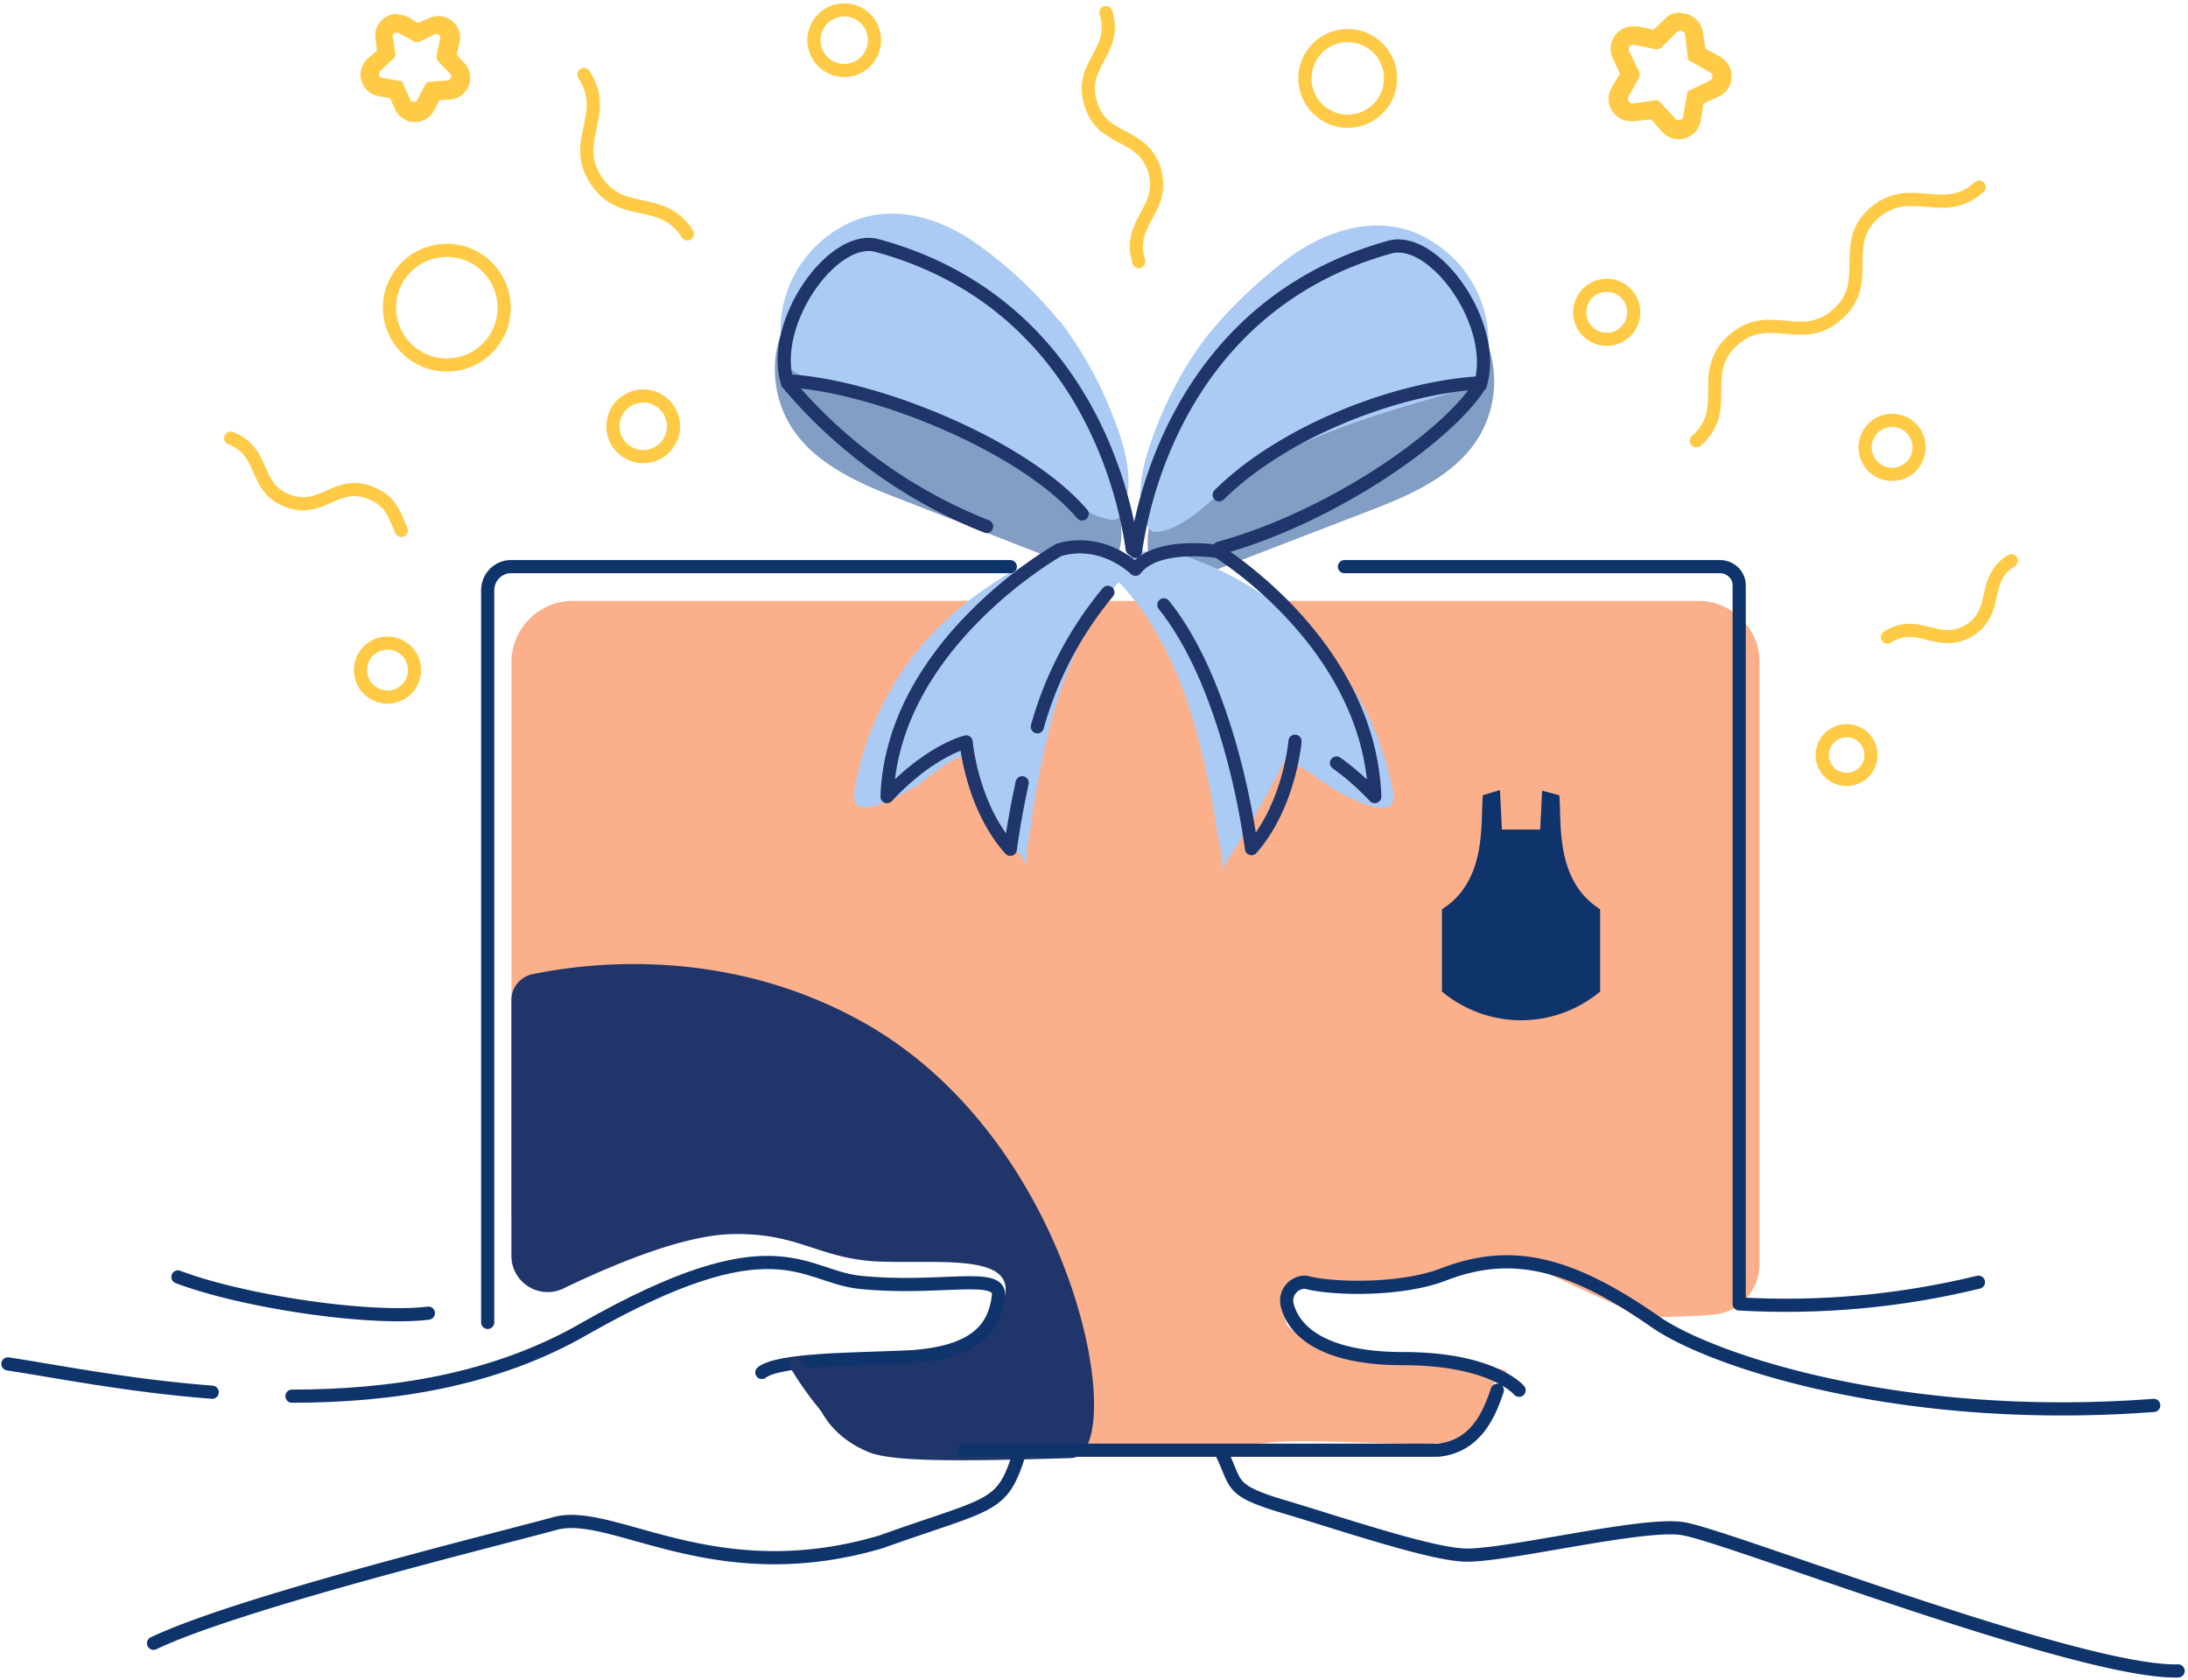 <svg xmlns="http://www.w3.org/2000/svg" width="332" height="255" viewBox="0 0 332 255"><g transform="translate(1 1)" fill="none" fill-rule="evenodd"><path d="M232.1 191.5a8 8 0 0 0-4.5-.6c-5.7 1-21 3.3-30.4 3-3.8 0-1.4 1-3 4.6-2.9 6.6 36.2 7.8 33.3 8.7-3.5 1.2-2.3 9.6-8 10.6-5.6 1-21.4-.7-28.4.2a193 193 0 0 1-56-1c-7-3.8-11.4-6.6-13-10.8-.8-2 22.6-2.3 24.7-3 5.7-1.7 7.2-5.6 6.4-8.5-1.4-5.1-16-5-19.2-5.3-6.8-.7-10.4-4.7-22.4-4.4-5.8 0-14.2 3.3-21.3 6.7a9.7 9.7 0 0 1-13.7-8.8V99.5c0-5.1 4.2-9.3 9.3-9.3h170.8c5.1 0 9.3 4.2 9.3 9.3v91.2c0 4-2.8 7.3-6.7 7.8h-.1c-3.3.3-6.7.4-10 .4 0 .6-11.9-5-17-7.4z" fill="#FCAF8B" fill-rule="nonzero"></path><path d="M161.5 220.3c-17 .5-27.4.6-30.9-1-7.4-3.2-8.1-8.9-9.8-13.2-.8-1.9 22.4-1.6 24.4-2.6 3.8-2 6.3-5.8 6.4-8.8 0-5.1-9.9-4-18.1-4.2-10-.1-12.8-4.4-23.3-4.2-7.4.1-18.1 4.6-25.6 8.2a5.5 5.5 0 0 1-8-5v-38.8a4 4 0 0 1 3-3.8c8-1.7 30-4.7 51.5 7.9 32 18.9 39.3 65.2 30.4 65.5z" fill="#20366A" fill-rule="nonzero"></path><path d="M159 54.6a78.5 78.5 0 0 0-14.7-12.8c-3.8-2.8-9-5.5-13.7-3.7-8.4 3-15 9.4-13.9 19 1.3 10 10.1 14.3 18.5 17.5l23.1 9c2.3.8 5.4 2 7.8 1.6 5.3-1 2.3-11.3 1.4-14.7a40 40 0 0 0-8.6-16z" fill="#829EC4" fill-rule="nonzero"></path><path d="M159.8 47.8A63.2 63.2 0 0 0 147.2 36c-6-4.3-14-6.5-20.8-2.4a18 18 0 0 0-8.8 18c.3 1.9 1.1 3.8 3.1 4.4 6.4 2 13 3.8 19.3 6.2 4.9 1.8 9.6 4 14 6.6 4.5 2.7 8 8 13.2 9 .4.2.8.2 1.2 0 .3-.1.6-.4.7-.8 2.4-4.5.5-10.4-1.2-14.8-2-5.2-4.7-10-8-14.4z" fill="#ABCBF4" fill-rule="nonzero"></path><path d="M183.4 56.3c4.3-4.8 9.2-9.1 14.6-12.7 3.8-2.8 9-5.5 13.7-3.8 8.4 3 15 9.5 13.9 19.1-1.3 10-10.1 14.3-18.5 17.5L184 85.3c-2.3.9-5.4 2-7.8 1.6-5.3-.9-2.3-11.2-1.4-14.6a40 40 0 0 1 8.6-16z" fill="#829EC4" fill-rule="nonzero"></path><path d="M182.4 49.7c3.7-4.5 8-8.5 12.6-11.9 6.1-4.3 14.1-6.5 20.9-2.4a18 18 0 0 1 8.8 18c-.3 1.9-1.2 3.9-3.1 4.5-6.4 1.9-13 3.7-19.4 6.1-4.8 1.8-9.5 4-14 6.7-4.4 2.6-8 7.9-13.2 9h-1c-.4-.2-.7-.5-.9-.8-2.3-4.6-.4-10.4 1.3-14.9 2-5.1 4.6-10 8-14.3zM147.3 89.2a46 46 0 0 0-18.7 30c-.8 5.3 8 0 9.9-1.2.5-.4 6-4.8 6.5-4 3 5.8 6.4 11.3 10.1 16.7-.8-1.3 0-4 .2-5.4 1.8-13.3 5-28.3 14-38.6.7-.6 1-1.4 1.2-2.2-.3-3.5-7.8-2.8-10-2.2a46.3 46.3 0 0 0-13.2 6.9z" fill="#ABCBF4" fill-rule="nonzero"></path><path d="M191.2 89.7a46 46 0 0 1 19.2 29.5c1 5.4-8 .3-9.9-1-.5-.3-6.2-4.5-6.6-3.7-2.9 5.8-6.2 11.4-9.8 16.8.8-1.3 0-4-.3-5.3-2-13.3-5.4-28.2-14.7-38.3-.7-.6-1.1-1.4-1.2-2.2.1-3.6 7.7-3 10-2.4 4.7 1.5 9.2 3.7 13.3 6.6z" fill="#ABCBF4" fill-rule="nonzero"></path><path d="M233 119l-.3 5.9h-5.8l-.3-6-2.6.8c-.4 3.8.8 12.9-6.2 17.3v12.5c7 5.8 17 5.8 24 0V137c-7-4.4-5.8-13.5-6.2-17.3l-2.6-.7z" fill="#0F346C"></path><path d="M73 199.7V88.6c0-2 1.6-3.6 3.5-3.6h75.8M216.6 219.1h-71.4M43.3 210.9c14.8 0 30.7-2.3 44.5-10.3 28.7-16.3 32.9-8 41.5-7 12.1 1.3 21.7-1.7 21.2 2.1-.6 5-3.6 9-15.1 9.3-7 .3-18.3.3-20.8 2.3M.2 206c6.7 1 18 3.3 31 4.3" stroke="#0F346C" stroke-width="2" stroke-linecap="round" stroke-linejoin="round"></path><path d="M119.8 206.1s5.8 10 11.3 11.7" stroke="#20366A" stroke-width="2" stroke-linecap="round"></path><path d="M153.6 219.8c-2.6 8.2-4.1 7.2-20.9 13.2-25.3 7.5-40.6-5.1-49.4-2.8-8.7 2.4-48 12-61 18.2M26 192.8c9.7 3.7 29 6.6 38 5.5M229.5 210s-4-4.8-17.6-4.8c-12 0-16.6-4.1-17.6-8.2a2.8 2.8 0 0 1 2.8-3.4c4.1 1.1 14.6 1.3 21-1.2 10.4-4 19.3-1.7 32.2 7.3 8.4 5.8 37.2 15.5 75.5 12.6M226.2 210c-.9 2.5-2.7 8.5-9 9.1M184.5 219.8c2.2 4.6 1 5.4 9.4 7.9s21.6 7 27.1 7.3c5.6.4 27.2-5 33.3-4 6.1.8 60.2 22 75.2 21.6" stroke="#0F346C" stroke-width="2" stroke-linecap="round" stroke-linejoin="round"></path><path d="M170.8 82.3c-2-14-10.8-38.4-38.6-46-6.7-2-16.3 11.5-13.8 20.5 13 .6 35.8 9.7 44.8 20.2M118.7 57.4a76 76 0 0 0 30 21.5M171.3 82.7c2-14 10.8-38.5 38.6-46.2 6.7-1.8 16.3 11.6 13.8 20.6-12 .6-29.6 7-39.7 17M223.4 57.7c-5.3 8-22.7 19.9-39.4 24.5" stroke="#20366A" stroke-width="2" stroke-linecap="round"></path><path d="M156.4 109.3a55 55 0 0 1 10.7-20.4M171.3 85.4c-5.9-5.2-11.7-2.9-11.7-2.9s-25.2 14.2-26 37.4c6.5-7 12-8.3 12-8.3s.8 9.7 6.7 16.3c.4-3 1-6.4 1.8-10.1M195.5 111.5s-.8 9.7-6.6 16.3c-1.4-10.2-5.3-27-13.3-37M171.3 85.4c3.2-4.2 12.5-2.7 12.5-2.7s23 14 23.8 37.2c-1.8-1.9-3.7-3.6-5.8-5.1" stroke="#20366A" stroke-width="2" stroke-linecap="round" stroke-linejoin="round"></path><path d="M203 85h57c1.6 0 2.9 1.3 2.9 2.8v109.1c12.2.7 24.4-.4 36.3-3.3" stroke="#0F346C" stroke-width="2" stroke-linecap="round" stroke-linejoin="round"></path><path d="M299.3 27.4c-5.4 4.9-10.5-.9-16 4-5.3 4.8 0 10.5-5.5 15.3-5.4 4.9-10.4-1-15.9 4-5.4 4.9 0 10.4-5.5 15.2M171.8 38.7c-1.9-6 4.1-7.8 2.4-13.8-1.8-6-8-4.2-9.7-10.2-1.9-6 4.2-7.8 2.3-13.8M87.6 10.3c4 6.1-2.1 10 1.8 16 4 6.1 10 2.1 13.9 8.2M285.4 95.7c4.7-3 7.6 1.8 12.4-1 4.7-3 1.7-7.7 6.4-10.6" stroke="#FFCB47" stroke-width="2" stroke-linecap="round" stroke-linejoin="round"></path><path d="M254 3.7c.4 0 .7.3.7.6l.4 3.5c0 .2.2.4.4.5l3 1.7a.7.7 0 0 1 0 1.2l-3.1 1.5c-.2 0-.4.2-.4.5l-.6 3.4c0 .4-.3.6-.7.6-.2 0-.4 0-.5-.2l-2.4-2.6a.7.7 0 0 0-.5-.2l-3.5.5h-.1a.7.7 0 0 1-.6-1l1.7-3.1V10l-1.6-3.2a.7.7 0 0 1 .6-1h.2l3.4.7h.1l.5-.2 2.5-2.5.5-.2v.1zm0-2.8c-1 0-1.8.3-2.4 1l-1.7 1.6-2.4-.5h-.7a3.4 3.4 0 0 0-3 5l1 2.2-1.2 2a3.4 3.4 0 0 0 3 5.2h.5l2.4-.3 1.6 1.8a3.4 3.4 0 0 0 6-1.8l.4-2.4 2.2-1a3.4 3.4 0 0 0 .1-6.2l-2-1.1-.4-2.4c-.2-1.7-1.6-3-3.4-3V.9zM59.2 4h.3L62 5.4h.5L65 4.2a.6.6 0 0 1 .8.6l-.6 2.8.1.5 2 2.1a.6.6 0 0 1-.4 1l-2.8.2c-.2 0-.4.2-.5.3l-1.3 2.5a.6.6 0 0 1-1 0l-1.2-2.6c0-.2-.2-.3-.4-.3l-2.8-.5a.6.6 0 0 1-.2-1l2.1-2 .2-.4-.4-2.9a.6.6 0 0 1 .6-.6h-.1zm0-2.9A3.3 3.3 0 0 0 56 5l.2 1.7-1.3 1.1a3.3 3.3 0 0 0 1.6 5.8l1.7.3.7 1.6a3.3 3.3 0 0 0 6 .2l.8-1.5 1.7-.1a3.3 3.3 0 0 0 2-5.6l-1.1-1.2.4-1.7A3.3 3.3 0 0 0 64 1.8l-1.6.7-1.4-.9c-.6-.2-1.1-.4-1.7-.4z" fill="#FFCB47" fill-rule="nonzero"></path><circle stroke="#FFCB47" stroke-width="2" stroke-linecap="round" stroke-linejoin="round" cx="242.8" cy="46.4" r="4.1"></circle><circle stroke="#FFCB47" stroke-width="2" stroke-linecap="round" stroke-linejoin="round" cx="286.1" cy="66.9" r="4.1"></circle><circle stroke="#FFCB47" stroke-width="2" stroke-linecap="round" stroke-linejoin="round" cx="279.2" cy="113.6" r="3.7"></circle><circle stroke="#FFCB47" stroke-width="2" stroke-linecap="round" stroke-linejoin="round" cx="57.8" cy="100.7" r="4.1"></circle><circle stroke="#FFCB47" stroke-width="2" stroke-linecap="round" stroke-linejoin="round" cx="203.5" cy="10.9" r="6.5"></circle><circle stroke="#FFCB47" stroke-width="2" stroke-linecap="round" stroke-linejoin="round" cx="66.8" cy="45.7" r="8.7"></circle><circle stroke="#FFCB47" stroke-width="2" stroke-linecap="round" stroke-linejoin="round" cx="127.1" cy="5.1" r="4.6"></circle><circle stroke="#FFCB47" stroke-width="2" stroke-linecap="round" stroke-linejoin="round" cx="96.6" cy="63.7" r="4.6"></circle><path d="M34 65.5c5.4 2.1 3.3 7.4 8.6 9.5 5.3 2 7.4-3.3 12.6-1.2 3.2 1.2 3.7 3.5 4.7 5.7" stroke="#FFCB47" stroke-width="2" stroke-linecap="round" stroke-linejoin="round"></path></g></svg>